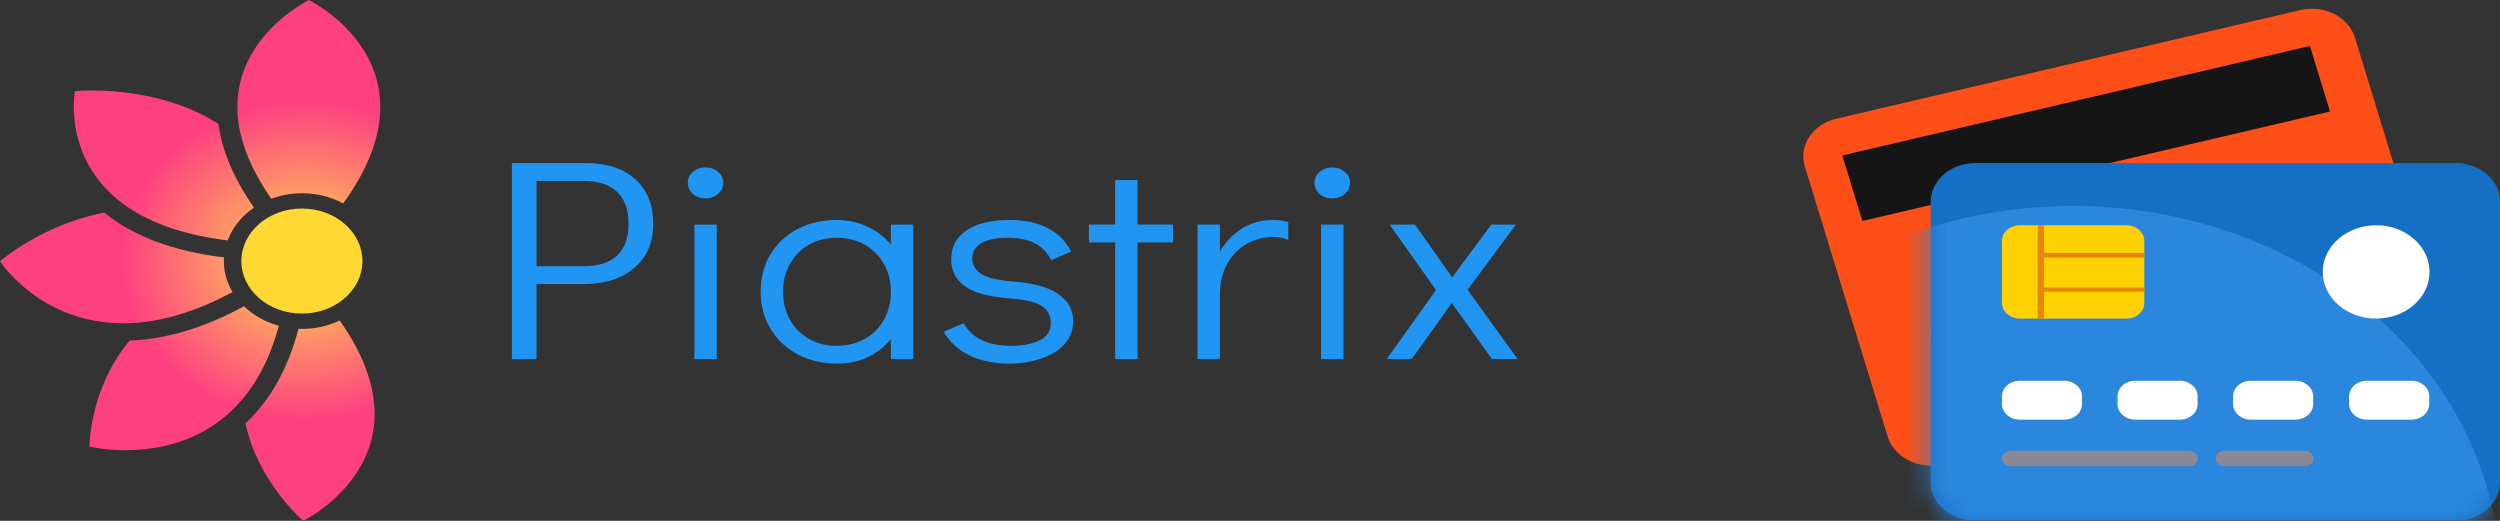 <svg width="120" height="25" viewBox="0 0 120 25" fill="none" xmlns="http://www.w3.org/2000/svg">
<rect x="0" y="0" width="120" height="25" fill="#333333" stroke="none"/>
<path d="M110.419 0.483L88.141 5.699C87.004 5.965 86.326 6.99 86.631 7.984L90.61 20.962C90.915 21.956 92.089 22.547 93.226 22.281L115.504 17.065C116.641 16.799 117.319 15.774 117.014 14.78L113.035 1.802C112.73 0.808 111.556 0.216 110.419 0.483Z" fill="#FF4F19"/>
<path d="M95.909 16.627L93.847 17.11C93.391 17.217 92.922 16.981 92.8 16.582L92.69 16.222C92.568 15.824 92.838 15.415 93.294 15.308L95.357 14.825C95.812 14.718 96.281 14.954 96.403 15.353L96.514 15.713C96.636 16.111 96.365 16.521 95.909 16.627Z" fill="#B8BAC0"/>
<path d="M101.277 15.372L99.214 15.855C98.758 15.962 98.29 15.726 98.168 15.328L98.057 14.967C97.935 14.569 98.205 14.16 98.661 14.053L100.724 13.57C101.18 13.463 101.648 13.7 101.77 14.098L101.881 14.458C102.003 14.857 101.732 15.266 101.277 15.372Z" fill="#B8BAC0"/>
<path d="M106.644 14.118L104.581 14.601C104.125 14.707 103.657 14.471 103.535 14.073L103.424 13.712C103.302 13.314 103.573 12.905 104.028 12.798L106.091 12.315C106.547 12.208 107.015 12.445 107.137 12.843L107.248 13.203C107.37 13.602 107.1 14.011 106.644 14.118Z" fill="#B8BAC0"/>
<path d="M112.011 12.861L109.948 13.344C109.492 13.45 109.024 13.214 108.902 12.816L108.791 12.455C108.669 12.057 108.94 11.648 109.395 11.541L111.458 11.058C111.914 10.951 112.382 11.188 112.505 11.586L112.615 11.947C112.737 12.345 112.467 12.754 112.011 12.861Z" fill="#B8BAC0"/>
<path d="M102.393 17.439L94.141 19.372C93.913 19.425 93.679 19.307 93.618 19.108C93.557 18.909 93.692 18.704 93.92 18.651L102.172 16.718C102.4 16.665 102.634 16.783 102.695 16.982C102.756 17.181 102.621 17.386 102.393 17.439Z" fill="#8A8895"/>
<path d="M107.722 16.186L104.009 17.055C103.781 17.108 103.547 16.99 103.486 16.791C103.424 16.592 103.56 16.387 103.788 16.334L107.501 15.465C107.729 15.411 107.963 15.53 108.024 15.729C108.085 15.928 107.95 16.132 107.722 16.186Z" fill="#8A8895"/>
<path d="M110.877 2.205L111.118 2.992L111.6 4.565L111.841 5.352L89.394 10.607L88.43 7.461L110.877 2.205Z" fill="#151515"/>
<path d="M117.871 7.827H94.807C93.63 7.827 92.672 8.664 92.672 9.693V23.128C92.672 24.157 93.63 24.995 94.807 24.995H117.871C119.049 24.995 120.007 24.157 120.007 23.128V9.693C120.007 8.664 119.049 7.827 117.871 7.827Z" fill="#1570C5"/>
<mask id="mask0_17876_64838" style="mask-type:alpha" maskUnits="userSpaceOnUse" x="92" y="7" width="29" height="18">
<path d="M117.871 7.827H94.807C93.63 7.827 92.672 8.664 92.672 9.693V23.128C92.672 24.157 93.63 24.995 94.807 24.995H117.871C119.049 24.995 120.007 24.157 120.007 23.128V9.693C120.007 8.664 119.049 7.827 117.871 7.827Z" fill="#1570C5"/>
</mask>
<g mask="url(#mask0_17876_64838)">
<ellipse cx="99.501" cy="27.8" rx="20.501" ry="17.914" fill="#2B87DE"/>
</g>
<path d="M102.074 15.292H96.948C96.476 15.292 96.094 14.958 96.094 14.546V11.56C96.094 11.148 96.476 10.813 96.948 10.813H102.074C102.545 10.813 102.928 11.148 102.928 11.56V14.546C102.928 14.958 102.545 15.292 102.074 15.292Z" fill="#FFD100"/>
<path d="M99.084 20.143H96.948C96.476 20.143 96.094 19.809 96.094 19.397V19.024C96.094 18.611 96.476 18.277 96.948 18.277H99.084C99.555 18.277 99.938 18.611 99.938 19.024V19.397C99.938 19.809 99.555 20.143 99.084 20.143Z" fill="white"/>
<path d="M104.631 20.143H102.495C102.023 20.143 101.641 19.809 101.641 19.397V19.024C101.641 18.611 102.023 18.277 102.495 18.277H104.631C105.102 18.277 105.485 18.611 105.485 19.024V19.397C105.485 19.809 105.102 20.143 104.631 20.143Z" fill="white"/>
<path d="M110.177 20.143H108.042C107.57 20.143 107.188 19.809 107.188 19.397V19.024C107.188 18.611 107.57 18.277 108.042 18.277H110.177C110.649 18.277 111.032 18.611 111.032 19.024V19.397C111.032 19.809 110.649 20.143 110.177 20.143Z" fill="white"/>
<path d="M115.748 20.143H113.612C113.14 20.143 112.758 19.809 112.758 19.397V19.024C112.758 18.611 113.14 18.277 113.612 18.277H115.748C116.22 18.277 116.602 18.611 116.602 19.024V19.397C116.602 19.809 116.22 20.143 115.748 20.143Z" fill="white"/>
<path d="M105.063 22.382H96.521C96.285 22.382 96.094 22.215 96.094 22.009C96.094 21.803 96.285 21.636 96.521 21.636H105.063C105.3 21.636 105.491 21.803 105.491 22.009C105.491 22.215 105.3 22.382 105.063 22.382Z" fill="#8A8895"/>
<path d="M110.623 22.382H106.779C106.543 22.382 106.352 22.215 106.352 22.009C106.352 21.803 106.543 21.636 106.779 21.636H110.623C110.859 21.636 111.05 21.803 111.05 22.009C111.05 22.215 110.859 22.382 110.623 22.382Z" fill="#8A8895"/>
<path d="M102.938 13.799H98.107V12.358H102.938V12.139H98.107V10.813H97.812V15.292H98.107V14.005H102.938V13.799Z" fill="#E78700"/>
<path d="M114.055 15.292C115.47 15.292 116.618 14.29 116.618 13.053C116.618 11.816 115.47 10.813 114.055 10.813C112.64 10.813 111.492 11.816 111.492 13.053C111.492 14.29 112.64 15.292 114.055 15.292Z" fill="white"/>
<path d="M24.57 7.829H28.168C29.136 7.829 29.909 8.086 30.488 8.601C31.067 9.116 31.356 9.828 31.356 10.739C31.356 11.639 31.051 12.347 30.441 12.862C29.841 13.377 29.041 13.634 28.042 13.634H25.754V17.233H24.57V7.829ZM28.011 12.779C28.715 12.779 29.252 12.609 29.62 12.269C29.988 11.92 30.172 11.41 30.172 10.739C30.172 10.068 29.988 9.557 29.62 9.208C29.252 8.859 28.715 8.684 28.011 8.684H25.754V12.779H28.011Z" fill="#2195F2"/>
<path d="M33.331 17.233V10.78H34.404V17.233H33.331ZM33.867 9.525C33.626 9.525 33.42 9.452 33.252 9.305C33.094 9.157 33.015 8.978 33.015 8.767C33.015 8.565 33.094 8.394 33.252 8.257C33.42 8.109 33.626 8.036 33.867 8.036C34.099 8.036 34.299 8.109 34.467 8.257C34.636 8.394 34.72 8.569 34.72 8.781C34.72 8.983 34.636 9.157 34.467 9.305C34.299 9.452 34.099 9.525 33.867 9.525Z" fill="#2195F2"/>
<path d="M43.834 10.78V17.233H42.761V16.282C42.456 16.649 42.083 16.939 41.641 17.15C41.199 17.353 40.715 17.454 40.189 17.454C39.484 17.454 38.853 17.307 38.295 17.012C37.738 16.718 37.301 16.309 36.985 15.785C36.67 15.261 36.512 14.664 36.512 13.993C36.512 13.331 36.665 12.743 36.97 12.228C37.285 11.704 37.717 11.295 38.264 11.001C38.821 10.706 39.453 10.559 40.157 10.559C40.694 10.559 41.183 10.665 41.625 10.877C42.077 11.079 42.456 11.368 42.761 11.745V10.78H43.834ZM40.157 16.599C40.662 16.599 41.109 16.488 41.499 16.268C41.898 16.047 42.209 15.739 42.43 15.344C42.651 14.949 42.761 14.503 42.761 14.007C42.761 13.51 42.651 13.064 42.43 12.669C42.209 12.274 41.898 11.966 41.499 11.745C41.109 11.524 40.662 11.414 40.157 11.414C39.663 11.414 39.221 11.524 38.832 11.745C38.443 11.966 38.137 12.274 37.916 12.669C37.696 13.055 37.585 13.496 37.585 13.993C37.585 14.498 37.696 14.949 37.916 15.344C38.137 15.739 38.443 16.047 38.832 16.268C39.221 16.488 39.663 16.599 40.157 16.599Z" fill="#2195F2"/>
<path d="M48.419 17.454C47.704 17.454 47.073 17.32 46.526 17.054C45.989 16.787 45.579 16.41 45.295 15.923L46.257 15.509C46.647 16.236 47.409 16.599 48.545 16.599C49.093 16.599 49.545 16.512 49.903 16.337C50.26 16.162 50.439 15.891 50.439 15.523C50.439 15.146 50.292 14.866 49.997 14.682C49.713 14.498 49.208 14.379 48.482 14.324C47.472 14.25 46.746 14.053 46.305 13.731C45.873 13.409 45.658 12.982 45.658 12.448C45.658 11.851 45.905 11.387 46.399 11.056C46.894 10.725 47.572 10.559 48.435 10.559C49.897 10.559 50.892 11.065 51.417 12.076L50.455 12.49C50.276 12.122 50.013 11.851 49.666 11.676C49.329 11.502 48.893 11.414 48.356 11.414C47.809 11.414 47.388 11.502 47.094 11.676C46.81 11.851 46.668 12.099 46.668 12.421C46.668 12.724 46.82 12.972 47.125 13.165C47.441 13.349 47.977 13.469 48.735 13.524C49.671 13.598 50.365 13.8 50.818 14.131C51.281 14.452 51.512 14.88 51.512 15.413C51.512 15.845 51.37 16.217 51.086 16.53C50.802 16.833 50.423 17.063 49.95 17.219C49.477 17.376 48.966 17.454 48.419 17.454Z" fill="#2195F2"/>
<path d="M53.53 17.233V11.635H52.268V10.78H53.53V8.643H54.603V10.78H56.307V11.635H54.603V17.233H53.53Z" fill="#2195F2"/>
<path d="M61.111 10.559C61.363 10.559 61.605 10.591 61.837 10.656V11.511C61.616 11.419 61.374 11.373 61.111 11.373C60.658 11.373 60.238 11.483 59.848 11.704C59.459 11.924 59.144 12.246 58.902 12.669C58.67 13.083 58.554 13.575 58.554 14.144V17.233H57.481V10.78H58.554V12.076C58.839 11.598 59.196 11.226 59.627 10.959C60.069 10.693 60.564 10.559 61.111 10.559Z" fill="#2195F2"/>
<path d="M63.413 17.233V10.78H64.486V17.233H63.413ZM63.949 9.525C63.707 9.525 63.502 9.452 63.334 9.305C63.176 9.157 63.097 8.978 63.097 8.767C63.097 8.565 63.176 8.394 63.334 8.257C63.502 8.109 63.707 8.036 63.949 8.036C64.181 8.036 64.381 8.109 64.549 8.257C64.717 8.394 64.802 8.569 64.802 8.781C64.802 8.983 64.717 9.157 64.549 9.305C64.381 9.452 64.181 9.525 63.949 9.525Z" fill="#2195F2"/>
<path d="M72.843 17.233H71.612L69.687 14.544L67.761 17.233H66.562L68.929 13.924L66.704 10.78H67.919L69.703 13.317L71.581 10.78H72.764L70.444 13.91L72.843 17.233Z" fill="#2195F2"/>
<path d="M14.491 15.052C16.096 15.052 17.397 13.923 17.397 12.531C17.397 11.139 16.096 10.01 14.491 10.01C12.887 10.01 11.586 11.139 11.586 12.531C11.586 13.923 12.887 15.052 14.491 15.052Z" fill="#FFD833"/>
<path fill-rule="evenodd" clip-rule="evenodd" d="M16.473 9.764C15.882 9.445 15.2 9.276 14.504 9.275C13.994 9.275 13.49 9.365 13.022 9.541C8.506 3.068 14.824 0.003 14.824 0.003C14.824 0.003 21.282 3.137 16.473 9.764ZM12.192 9.965C11.224 8.575 10.654 7.235 10.481 5.943C8.279 4.543 5.698 4.344 4.411 4.344C4.139 4.342 3.867 4.352 3.596 4.375C3.596 4.375 2.426 10.508 10.932 11.539C11.161 10.916 11.6 10.368 12.192 9.965ZM10.752 12.355C10.746 12.413 10.746 12.471 10.746 12.53C10.746 13.047 10.888 13.557 11.161 14.017C9.126 15.116 7.376 15.518 5.912 15.518C1.915 15.518 0 12.541 0 12.541C0 12.541 2.011 10.78 5.006 10.205C6.401 11.34 8.324 12.062 10.752 12.355ZM11.711 14.701C9.809 15.734 7.969 16.285 6.225 16.344C4.279 18.676 4.295 21.437 4.295 21.437C4.861 21.557 5.442 21.615 6.025 21.609C8.252 21.609 11.996 20.794 13.387 15.636C12.742 15.461 12.162 15.138 11.711 14.701ZM14.501 15.785H14.328C13.823 17.688 12.976 19.207 11.787 20.317C12.351 23.104 14.553 25 14.553 25C14.553 25 20.915 21.904 16.304 15.384C15.752 15.648 15.131 15.786 14.501 15.785Z" fill="url(#paint0_radial_17876_64838)"/>
<defs>
<radialGradient id="paint0_radial_17876_64838" cx="0" cy="0" r="1" gradientUnits="userSpaceOnUse" gradientTransform="translate(14.633 12.501) rotate(-180) scale(8.784 7.672)">
<stop stop-color="#FFDE51"/>
<stop offset="1" stop-color="#FE4080"/>
</radialGradient>
</defs>
</svg>
